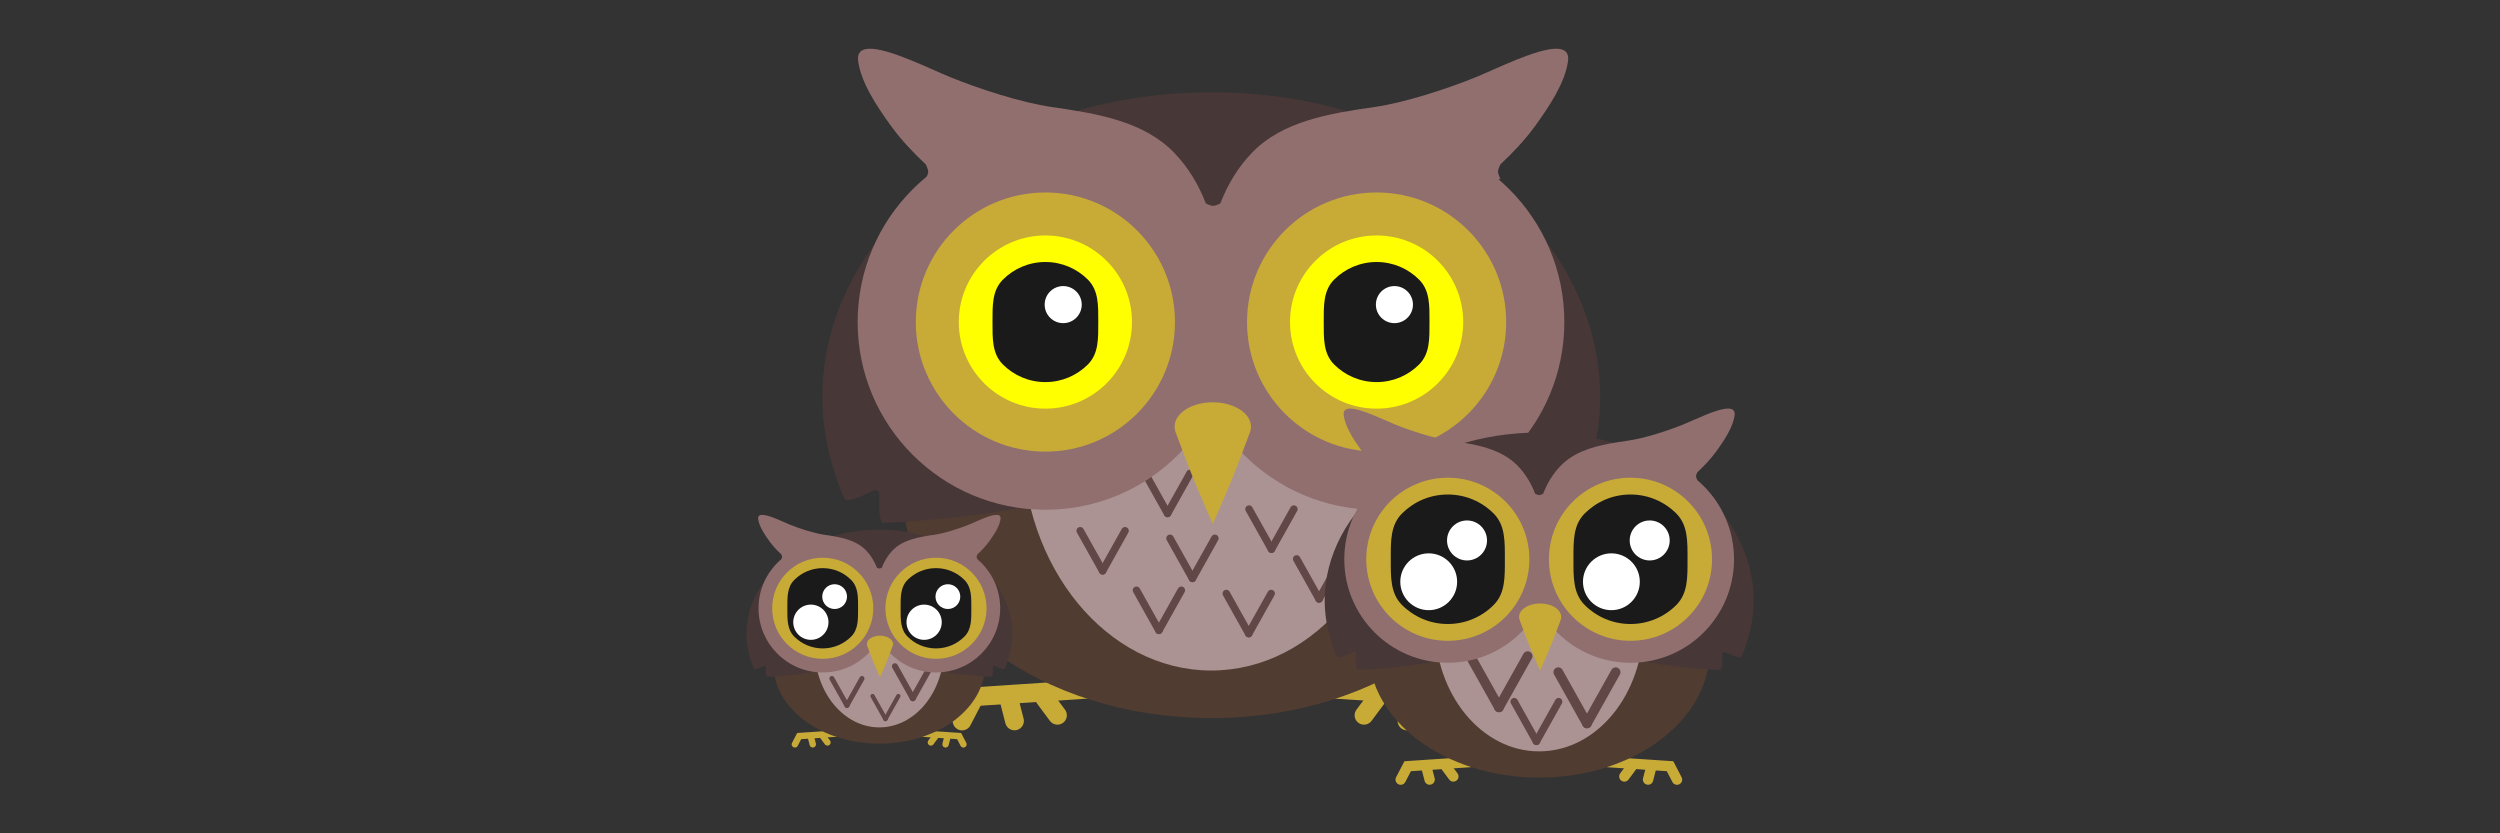 <?xml version="1.0" encoding="UTF-8" standalone="no"?>
<!-- Created with Inkscape (http://www.inkscape.org/) -->

<svg
   xmlns:dc="http://purl.org/dc/elements/1.1/"
   xmlns:cc="http://creativecommons.org/ns#"
   xmlns:rdf="http://www.w3.org/1999/02/22-rdf-syntax-ns#"
   xmlns:svg="http://www.w3.org/2000/svg"
   xmlns="http://www.w3.org/2000/svg"
   xmlns:sodipodi="http://sodipodi.sourceforge.net/DTD/sodipodi-0.dtd"
   xmlns:inkscape="http://www.inkscape.org/namespaces/inkscape"
   width="3300"
   height="1100"
   viewBox="0 0 873.125 291.042"
   version="1.1"
   id="svg2749"
   inkscape:version="0.92.4 5da689c313, 2019-01-14"
   sodipodi:docname="responsavel.svg">
  <rect x="0" y="0" width="873.125" height="291.042" fill="#333333" stroke="none"/>
  <defs
     id="defs2743" />
  <sodipodi:namedview
     id="base"
     pagecolor="#ffffff"
     bordercolor="#666666"
     borderopacity="1.0"
     inkscape:pageopacity="0.0"
     inkscape:pageshadow="2"
     inkscape:zoom="0.98994949"
     inkscape:cx="1103.2244"
     inkscape:cy="123.15868"
     inkscape:document-units="px"
     inkscape:current-layer="layer1"
     showgrid="false"
     units="px"
     inkscape:window-width="1366"
     inkscape:window-height="705"
     inkscape:window-x="0"
     inkscape:window-y="794"
     inkscape:window-maximized="1"
     inkscape:snap-nodes="false" />
  <g
     inkscape:label="Camada 1"
     inkscape:groupmode="layer"
     id="layer1"
     transform="translate(0,-5.958)">
    <g
       id="g1216"
       transform="matrix(0.826,0,0,0.826,-39.557,41.309)">
      <g
         id="g1209">
        <g
           id="g1203">
          <path
             inkscape:connector-curvature="0"
             id="path1187"
             d="m 611.814,248.596 47.793,3.192 5.34,10.265"
             style="fill:none;stroke:#c8ab37;stroke-width:7.938;stroke-linecap:round;stroke-linejoin:miter;stroke-miterlimit:4;stroke-dasharray:none;stroke-opacity:1" />
        </g>
        <path
           style="fill:none;stroke:#c8ab37;stroke-width:7.938;stroke-linecap:round;stroke-linejoin:miter;stroke-miterlimit:4;stroke-dasharray:none;stroke-opacity:1"
           d="m 644.921,253.685 -2.133,8.332"
           id="path1189"
           inkscape:connector-curvature="0" />
        <path
           style="fill:none;stroke:#c8ab37;stroke-width:7.938;stroke-linecap:round;stroke-linejoin:miter;stroke-miterlimit:4;stroke-dasharray:none;stroke-opacity:1"
           d="m 630.003,252.387 -5.382,7.248"
           id="path1191"
           inkscape:connector-curvature="0" />
      </g>
    </g>
    <g
       transform="matrix(-0.826,0,0,0.826,885.253,41.309)"
       id="g1228">
      <g
         id="g1226">
        <g
           id="g1220">
          <path
             style="fill:none;stroke:#c8ab37;stroke-width:7.938;stroke-linecap:round;stroke-linejoin:miter;stroke-miterlimit:4;stroke-dasharray:none;stroke-opacity:1"
             d="m 611.814,248.596 47.793,3.192 5.34,10.265"
             id="path1218"
             inkscape:connector-curvature="0" />
        </g>
        <path
           inkscape:connector-curvature="0"
           id="path1222"
           d="m 644.921,253.685 -2.133,8.332"
           style="fill:none;stroke:#c8ab37;stroke-width:7.938;stroke-linecap:round;stroke-linejoin:miter;stroke-miterlimit:4;stroke-dasharray:none;stroke-opacity:1" />
        <path
           inkscape:connector-curvature="0"
           id="path1224"
           d="m 630.003,252.387 -5.382,7.248"
           style="fill:none;stroke:#c8ab37;stroke-width:7.938;stroke-linecap:round;stroke-linejoin:miter;stroke-miterlimit:4;stroke-dasharray:none;stroke-opacity:1" />
      </g>
    </g>
    <ellipse
       ry="80.442"
       rx="107.985"
       cy="176.305"
       cx="423.043"
       id="ellipse1185"
       style="opacity:1;fill:#513c31;fill-opacity:1;stroke:none;stroke-width:8.052;stroke-linecap:round;stroke-miterlimit:4;stroke-dasharray:none;stroke-opacity:1" />
    <ellipse
       style="opacity:1;fill:#ac9393;fill-opacity:1;stroke:none;stroke-width:6.296;stroke-linecap:round;stroke-miterlimit:4;stroke-dasharray:none;stroke-opacity:1"
       id="path1183"
       cx="423.043"
       cy="159.692"
       rx="66.015"
       ry="80.442" />
    <path
       style="opacity:1;fill:#483737;fill-opacity:1;stroke:none;stroke-width:13.58;stroke-linecap:round;stroke-miterlimit:4;stroke-dasharray:none;stroke-opacity:1"
       d="m 422.418,38.22 v 4.26e-4 c -17.93,-1.7e-5 -35.493,2.802 -51.743,8.098 -16.25,5.296 -31.187,13.086 -43.866,23.061 -12.679,9.975 -22.579,21.728 -29.31,34.513 -6.731,12.786 -10.292,26.604 -10.292,40.712 0.026,7.79 1.139,15.53 3.3,23.085 1.222,4.27 3.674,11.716 4.663,12.608 1.289,1.162 6.913,-1.506 10.034,-3.132 l -4.3e-4,0.002 c 0,0 0.922,-0.048 1.271,0.201 0.447,0.32 0.669,1.034 0.669,1.034 l 0.002,-8.2e-4 c -0.208,3.649 -0.333,10.221 1.482,10.18 1.726,-0.039 17.642,-0.828 32.713,-2.85 15.071,-2.022 29.278,-4.983 29.278,-4.983 l 8.777,-47.908 h 43.647 43.647 l 8.777,47.908 c 0,0 14.207,2.961 29.278,4.983 15.071,2.022 30.987,2.812 32.713,2.85 1.816,0.041 1.69,-6.532 1.482,-10.18 l 0.002,8.2e-4 c 0,0 0.223,-0.715 0.669,-1.034 0.349,-0.249 1.271,-0.201 1.271,-0.201 l -4.2e-4,-0.002 c 3.121,1.626 8.745,4.293 10.034,3.132 0.989,-0.892 3.441,-8.337 4.663,-12.608 2.161,-7.555 3.274,-15.295 3.3,-23.085 6e-5,-14.107 -3.561,-27.926 -10.292,-40.712 C 541.856,91.108 531.955,79.355 519.277,69.38 506.598,59.404 491.661,51.614 475.411,46.318 459.161,41.023 441.598,38.22 423.668,38.22 v -4.26e-4 c -0.208,0 -0.417,0.003 -0.625,0.003 -0.208,-6.54e-4 -0.417,-0.003 -0.625,-0.003 z"
       id="circle923"
       inkscape:connector-curvature="0" />
    <g
       transform="matrix(1.26,0,0,1.26,-428.41,-120.743)"
       id="g1277-6-9">
      <path
         style="fill:#916f7c;stroke:#614745;stroke-width:2.086;stroke-linecap:round;stroke-linejoin:miter;stroke-miterlimit:4;stroke-dasharray:none;stroke-opacity:1"
         d="m 669.848,231.776 -6.215,11.105"
         id="path1273-2-36"
         inkscape:connector-curvature="0" />
      <path
         inkscape:connector-curvature="0"
         id="path1275-9-06"
         d="m 663.633,242.881 -6.215,-11.105"
         style="fill:#916f7c;stroke:#614745;stroke-width:2.086;stroke-linecap:round;stroke-linejoin:miter;stroke-miterlimit:4;stroke-dasharray:none;stroke-opacity:1" />
    </g>
    <g
       id="g995"
       transform="matrix(0.826,0,0,0.826,-39.557,40.227)">
      <path
         inkscape:connector-curvature="0"
         id="circle915"
         transform="matrix(0.265,0,0,0.265,0,5.958)"
         d="m 1567.832,-101.281 c -12.359,0.261 -19.646,5.626 -17.941,19.256 4.25,33.991 29.88,72.831 52.816,104.357 16.473,22.642 35.081,42.066 55.111,60.895 l -0.014,0.004 c 0,0 3.914,7.483 3.914,11.547 0,4.064 -3.914,11.547 -3.914,11.547 l 21.582,8.25 21.582,8.248 v -0.711 c 8.172,7.251 16.434,14.613 24.844,22.344 l 389.185,224.697 c 0.431,-1.434 0.845,-2.875 1.256,-4.318 0.41,1.444 0.826,2.884 1.258,4.318 L 2506.697,144.455 c 8.411,-7.731 16.674,-15.094 24.848,-22.346 v 0.717 l 21.582,-8.25 21.584,-8.25 c 0,0 -3.914,-7.483 -3.914,-11.547 0,-4.064 3.914,-11.547 3.914,-11.547 l -0.017,-0.006 c 20.03,-18.828 38.637,-38.253 55.109,-60.895 22.937,-31.527 48.566,-70.366 52.816,-104.357 1.704,-13.629 -5.582,-18.995 -17.941,-19.256 -31.584,-0.668 -96.305,31.995 -128.814,45.234 -46.984,19.134 -113.947,40.822 -162.352,47.777 -73.453,10.554 -146.684,22.914 -194.959,72.717 -22.454,23.164 -39.035,50.773 -50.738,81.135 l -0.012,-0.031 c 0,0 -7.483,3.914 -11.547,3.914 -4.064,0 -11.547,-3.914 -11.547,-3.914 l -0.012,0.033 C 2092.994,115.222 2076.411,87.612 2053.957,64.447 2005.682,14.645 1932.451,2.285 1858.998,-8.27 1810.593,-15.225 1743.631,-36.912 1696.647,-56.047 1664.137,-69.286 1599.416,-101.949 1567.832,-101.281 Z"
         style="opacity:1;fill:#916f6f;fill-opacity:1;stroke:none;stroke-width:33.969;stroke-linecap:round;stroke-miterlimit:4;stroke-dasharray:none;stroke-opacity:1" />
      <g
         id="g901">
        <circle
           style="opacity:1;fill:#916f6f;fill-opacity:1;stroke:none;stroke-width:8.988;stroke-linecap:round;stroke-miterlimit:4;stroke-dasharray:none;stroke-opacity:1"
           id="path883"
           cx="489.901"
           cy="94.681"
           r="79.375" />
        <circle
           r="54.786"
           cy="94.681"
           cx="489.901"
           id="circle885"
           style="opacity:1;fill:#c8ab37;fill-opacity:1;stroke:none;stroke-width:6.203;stroke-linecap:round;stroke-miterlimit:4;stroke-dasharray:none;stroke-opacity:1" />
        <circle
           style="opacity:1;fill:#ffff00;fill-opacity:1;stroke:none;stroke-width:4.146;stroke-linecap:round;stroke-miterlimit:4;stroke-dasharray:none;stroke-opacity:1"
           id="circle887"
           cx="489.901"
           cy="94.681"
           r="36.612" />
        <path
           style="opacity:1;fill:#1a1a1a;fill-opacity:1;stroke:none;stroke-width:2.875;stroke-linecap:round;stroke-miterlimit:4;stroke-dasharray:none;stroke-opacity:1"
           d="m 512.264,94.681 c 0,7.01 0.182,13.357 -4.412,17.951 -4.594,4.594 -10.941,7.436 -17.951,7.436 -7.01,0 -13.357,-2.841 -17.951,-7.436 -4.594,-4.594 -4.412,-10.941 -4.412,-17.951 0,-7.01 -0.182,-13.357 4.412,-17.951 4.594,-4.594 10.941,-7.436 17.951,-7.436 7.01,10e-7 13.357,2.841 17.951,7.436 4.594,4.594 4.412,10.941 4.412,17.951 z"
           id="circle889"
           inkscape:connector-curvature="0"
           sodipodi:nodetypes="sssssssss" />
        <circle
           style="opacity:1;fill:#ffffff;fill-opacity:1;stroke:none;stroke-width:0.888;stroke-linecap:round;stroke-miterlimit:4;stroke-dasharray:none;stroke-opacity:1"
           id="circle891"
           cx="497.432"
           cy="87.31"
           r="7.838" />
      </g>
      <g
         transform="translate(140.049)"
         id="g913">
        <circle
           r="79.375"
           cy="94.681"
           cx="489.901"
           id="circle903"
           style="opacity:1;fill:#916f6f;fill-opacity:1;stroke:none;stroke-width:8.988;stroke-linecap:round;stroke-miterlimit:4;stroke-dasharray:none;stroke-opacity:1" />
        <circle
           style="opacity:1;fill:#c8ab37;fill-opacity:1;stroke:none;stroke-width:6.203;stroke-linecap:round;stroke-miterlimit:4;stroke-dasharray:none;stroke-opacity:1"
           id="circle905"
           cx="489.901"
           cy="94.681"
           r="54.786" />
        <circle
           r="36.612"
           cy="94.681"
           cx="489.901"
           id="circle907"
           style="opacity:1;fill:#ffff00;fill-opacity:1;stroke:none;stroke-width:4.146;stroke-linecap:round;stroke-miterlimit:4;stroke-dasharray:none;stroke-opacity:1" />
        <path
           sodipodi:nodetypes="sssssssss"
           inkscape:connector-curvature="0"
           id="path909"
           d="m 512.264,94.681 c 0,7.01 0.182,13.357 -4.412,17.951 -4.594,4.594 -10.941,7.436 -17.951,7.436 -7.01,0 -13.357,-2.841 -17.951,-7.436 -4.594,-4.594 -4.412,-10.941 -4.412,-17.951 0,-7.01 -0.182,-13.357 4.412,-17.951 4.594,-4.594 10.941,-7.436 17.951,-7.436 7.01,10e-7 13.357,2.841 17.951,7.436 4.594,4.594 4.412,10.941 4.412,17.951 z"
           style="opacity:1;fill:#1a1a1a;fill-opacity:1;stroke:none;stroke-width:2.875;stroke-linecap:round;stroke-miterlimit:4;stroke-dasharray:none;stroke-opacity:1" />
        <circle
           r="7.838"
           cy="87.31"
           cx="497.432"
           id="circle911"
           style="opacity:1;fill:#ffffff;fill-opacity:1;stroke:none;stroke-width:0.888;stroke-linecap:round;stroke-miterlimit:4;stroke-dasharray:none;stroke-opacity:1" />
      </g>
      <path
         inkscape:connector-curvature="0"
         id="path1473"
         d="m 560.682,128.619 a 16.141,10.305 0 0 0 -16.141,10.305 16.141,10.305 0 0 0 0.41,2.251 h -0.02 c 0.959,2.567 5.03,13.444 7.42,19.349 2.679,6.619 8.331,19.497 8.331,19.497 0,0 5.652,-12.878 8.331,-19.497 2.39,-5.905 6.461,-16.782 7.42,-19.349 h -0.013 a 16.141,10.305 0 0 0 0.403,-2.251 16.141,10.305 0 0 0 -16.141,-10.305 z"
         style="opacity:1;fill:#c8ab37;fill-opacity:1;stroke:none;stroke-width:4.35;stroke-linecap:round;stroke-miterlimit:4;stroke-dasharray:none;stroke-opacity:1" />
    </g>
    <g
       id="g1216-6"
       transform="matrix(0.456,0,0,0.456,282.477,158.742)">
      <g
         id="g1209-7">
        <g
           id="g1203-5">
          <path
             inkscape:connector-curvature="0"
             id="path1187-3"
             d="m 611.814,248.596 47.793,3.192 5.34,10.265"
             style="fill:none;stroke:#c8ab37;stroke-width:7.938;stroke-linecap:round;stroke-linejoin:miter;stroke-miterlimit:4;stroke-dasharray:none;stroke-opacity:1" />
        </g>
        <path
           style="fill:none;stroke:#c8ab37;stroke-width:7.938;stroke-linecap:round;stroke-linejoin:miter;stroke-miterlimit:4;stroke-dasharray:none;stroke-opacity:1"
           d="m 644.921,253.685 -2.133,8.332"
           id="path1189-5"
           inkscape:connector-curvature="0" />
        <path
           style="fill:none;stroke:#c8ab37;stroke-width:7.938;stroke-linecap:round;stroke-linejoin:miter;stroke-miterlimit:4;stroke-dasharray:none;stroke-opacity:1"
           d="m 630.003,252.387 -5.382,7.248"
           id="path1191-6"
           inkscape:connector-curvature="0" />
      </g>
    </g>
    <g
       transform="matrix(-0.456,0,0,0.456,792.408,158.742)"
       id="g1228-2">
      <g
         id="g1226-9">
        <g
           id="g1220-1">
          <path
             style="fill:none;stroke:#c8ab37;stroke-width:7.938;stroke-linecap:round;stroke-linejoin:miter;stroke-miterlimit:4;stroke-dasharray:none;stroke-opacity:1"
             d="m 611.814,248.596 47.793,3.192 5.34,10.265"
             id="path1218-2"
             inkscape:connector-curvature="0" />
        </g>
        <path
           inkscape:connector-curvature="0"
           id="path1222-7"
           d="m 644.921,253.685 -2.133,8.332"
           style="fill:none;stroke:#c8ab37;stroke-width:7.938;stroke-linecap:round;stroke-linejoin:miter;stroke-miterlimit:4;stroke-dasharray:none;stroke-opacity:1" />
        <path
           inkscape:connector-curvature="0"
           id="path1224-0"
           d="m 630.003,252.387 -5.382,7.248"
           style="fill:none;stroke:#c8ab37;stroke-width:7.938;stroke-linecap:round;stroke-linejoin:miter;stroke-miterlimit:4;stroke-dasharray:none;stroke-opacity:1" />
      </g>
    </g>
    <ellipse
       ry="44.355"
       rx="59.542"
       cy="233.178"
       cx="537.55"
       id="ellipse1185-9"
       style="opacity:1;fill:#513c31;fill-opacity:1;stroke:none;stroke-width:4.44;stroke-linecap:round;stroke-miterlimit:4;stroke-dasharray:none;stroke-opacity:1" />
    <ellipse
       style="opacity:1;fill:#ac9393;fill-opacity:1;stroke:none;stroke-width:3.471;stroke-linecap:round;stroke-miterlimit:4;stroke-dasharray:none;stroke-opacity:1"
       id="path1183-3"
       cx="537.55"
       cy="224.017"
       rx="36.4"
       ry="44.355" />
    <g
       transform="matrix(1.26,0,0,1.26,-375.494,-90.883)"
       id="g1277-6-2">
      <path
         style="fill:#916f7c;stroke:#614745;stroke-width:2.086;stroke-linecap:round;stroke-linejoin:miter;stroke-miterlimit:4;stroke-dasharray:none;stroke-opacity:1"
         d="m 669.848,231.776 -6.215,11.105"
         id="path1273-2-61"
         inkscape:connector-curvature="0" />
      <path
         inkscape:connector-curvature="0"
         id="path1275-9-8"
         d="m 663.633,242.881 -6.215,-11.105"
         style="fill:#916f7c;stroke:#614745;stroke-width:2.086;stroke-linecap:round;stroke-linejoin:miter;stroke-miterlimit:4;stroke-dasharray:none;stroke-opacity:1" />
    </g>
    <path
       style="opacity:1;fill:#483737;fill-opacity:1;stroke:none;stroke-width:7.488;stroke-linecap:round;stroke-miterlimit:4;stroke-dasharray:none;stroke-opacity:1"
       d="m 537.205,157.039 v 2.3e-4 c -9.886,-10e-6 -19.57,1.545 -28.531,4.465 -8.96,2.92 -17.196,7.215 -24.187,12.716 -6.991,5.5 -12.45,11.98 -16.161,19.03 -3.711,7.05 -5.675,14.669 -5.675,22.448 0.014,4.295 0.628,8.563 1.819,12.729 0.674,2.354 2.026,6.46 2.571,6.952 0.711,0.641 3.812,-0.83 5.533,-1.727 l -2.3e-4,9.1e-4 c 0,0 0.508,-0.027 0.701,0.111 0.246,0.176 0.369,0.57 0.369,0.57 l 9.2e-4,-4.5e-4 c -0.115,2.012 -0.184,5.636 0.817,5.613 0.952,-0.021 9.727,-0.456 18.037,-1.572 8.31,-1.115 16.143,-2.748 16.143,-2.748 l 4.84,-26.416 h 24.067 24.067 l 4.84,26.416 c 0,0 7.834,1.633 16.143,2.748 8.31,1.115 17.086,1.55 18.037,1.572 1.001,0.022 0.932,-3.601 0.817,-5.613 l 9.1e-4,4.5e-4 c 0,0 0.123,-0.394 0.369,-0.57 0.192,-0.138 0.701,-0.111 0.701,-0.111 l -2.3e-4,-9.1e-4 c 1.721,0.896 4.822,2.367 5.533,1.727 0.545,-0.492 1.898,-4.597 2.571,-6.952 1.192,-4.165 1.805,-8.433 1.819,-12.729 4e-5,-7.779 -1.964,-15.398 -5.675,-22.448 -3.711,-7.05 -9.17,-13.53 -16.161,-19.03 -6.991,-5.5 -15.227,-9.796 -24.187,-12.716 -8.96,-2.92 -18.644,-4.465 -28.531,-4.465 v -2.3e-4 c -0.115,0 -0.23,0.001 -0.345,0.002 -0.115,-3.6e-4 -0.23,-0.002 -0.345,-0.002 z"
       id="circle923-6"
       inkscape:connector-curvature="0" />
    <path
       style="opacity:1;fill:#916f6f;fill-opacity:1;stroke:none;stroke-width:4.094;stroke-linecap:round;stroke-miterlimit:4;stroke-dasharray:none;stroke-opacity:1"
       d="m 471.448,148.652 c -1.49,0.032 -2.368,0.678 -2.162,2.321 0.512,4.097 3.601,8.778 6.366,12.578 1.985,2.729 4.228,5.07 6.643,7.34 l -0.002,4.7e-4 c 0,0 0.472,0.902 0.472,1.392 0,0.49 -0.472,1.392 -0.472,1.392 l 2.601,0.994 2.601,0.994 v -0.086 c 0.985,0.874 1.981,1.761 2.994,2.693 l 46.909,27.083 c 0.052,-0.173 0.102,-0.347 0.151,-0.52 0.05,0.174 0.1,0.348 0.152,0.52 l 46.909,-27.083 c 1.014,-0.932 2.01,-1.819 2.995,-2.693 v 0.086 l 2.601,-0.994 2.602,-0.994 c 0,0 -0.472,-0.902 -0.472,-1.392 0,-0.49 0.472,-1.392 0.472,-1.392 l -0.002,-7.1e-4 c 2.414,-2.269 4.657,-4.611 6.642,-7.34 2.765,-3.8 5.854,-8.481 6.366,-12.578 0.205,-1.643 -0.673,-2.289 -2.162,-2.321 -3.807,-0.081 -11.608,3.856 -15.526,5.452 -5.663,2.306 -13.734,4.92 -19.568,5.759 -8.853,1.272 -17.68,2.762 -23.498,8.765 -2.706,2.792 -4.705,6.12 -6.115,9.779 l -10e-4,-0.004 c 0,0 -0.902,0.472 -1.392,0.472 -0.49,0 -1.392,-0.472 -1.392,-0.472 l -0.001,0.004 c -1.411,-3.66 -3.409,-6.987 -6.116,-9.779 -5.819,-6.003 -14.645,-7.492 -23.498,-8.765 -5.834,-0.838 -13.905,-3.452 -19.568,-5.759 -3.918,-1.596 -11.719,-5.533 -15.526,-5.452 z"
       id="circle915-6"
       inkscape:connector-curvature="0" />
    <g
       transform="matrix(1.613,0,0,1.613,-546.93,-138.756)"
       id="g1277-6-7">
      <path
         style="fill:#916f7c;stroke:#614745;stroke-width:2.086;stroke-linecap:round;stroke-linejoin:miter;stroke-miterlimit:4;stroke-dasharray:none;stroke-opacity:1"
         d="m 669.848,231.776 -6.215,11.105"
         id="path1273-2-9"
         inkscape:connector-curvature="0" />
      <path
         inkscape:connector-curvature="0"
         id="path1275-9-2"
         d="m 663.633,242.881 -6.215,-11.105"
         style="fill:#916f7c;stroke:#614745;stroke-width:2.086;stroke-linecap:round;stroke-linejoin:miter;stroke-miterlimit:4;stroke-dasharray:none;stroke-opacity:1" />
    </g>
    <circle
       style="opacity:1;fill:#916f6f;fill-opacity:1;stroke:none;stroke-width:4.094;stroke-linecap:round;stroke-miterlimit:4;stroke-dasharray:none;stroke-opacity:1"
       id="path883-6"
       cx="505.65"
       cy="201.277"
       r="36.159" />
    <circle
       r="36.159"
       cy="201.277"
       cx="569.449"
       id="circle903-0"
       style="opacity:1;fill:#916f6f;fill-opacity:1;stroke:none;stroke-width:4.094;stroke-linecap:round;stroke-miterlimit:4;stroke-dasharray:none;stroke-opacity:1" />
    <circle
       r="28.477"
       cy="201.277"
       cx="505.65"
       id="circle885-1"
       style="opacity:1;fill:#c8ab37;fill-opacity:1;stroke:none;stroke-width:3.224;stroke-linecap:round;stroke-miterlimit:4;stroke-dasharray:none;stroke-opacity:1" />
    <circle
       style="opacity:1;fill:#c8ab37;fill-opacity:1;stroke:none;stroke-width:3.224;stroke-linecap:round;stroke-miterlimit:4;stroke-dasharray:none;stroke-opacity:1"
       id="circle905-2"
       cx="569.449"
       cy="201.277"
       r="28.477" />
    <path
       style="opacity:1;fill:#c8ab37;fill-opacity:1;stroke:none;stroke-width:1.982;stroke-linecap:round;stroke-miterlimit:4;stroke-dasharray:none;stroke-opacity:1"
       d="m 537.895,216.737 a 7.353,4.694 0 0 0 -7.353,4.694 7.353,4.694 0 0 0 0.187,1.025 h -0.009 c 0.437,1.17 2.291,6.125 3.38,8.815 1.22,3.015 3.795,8.882 3.795,8.882 0,0 2.575,-5.866 3.795,-8.882 1.089,-2.69 2.943,-7.645 3.38,-8.815 h -0.006 a 7.353,4.694 0 0 0 0.184,-1.025 7.353,4.694 0 0 0 -7.353,-4.694 z"
       id="path1473-9"
       inkscape:connector-curvature="0" />
    <g
       id="g3647"
       transform="translate(-23.464,-6.086)">
      <path
         sodipodi:nodetypes="sssssssss"
         inkscape:connector-curvature="0"
         id="circle889-7"
         d="m 549.035,207.363 c 0,6.245 0.162,11.899 -3.93,15.991 -4.093,4.093 -9.746,6.624 -15.991,6.624 -6.245,0 -11.899,-2.531 -15.991,-6.624 -4.093,-4.093 -3.93,-9.746 -3.93,-15.991 0,-6.245 -0.162,-11.899 3.93,-15.991 4.093,-4.093 9.746,-6.624 15.991,-6.624 6.245,0 11.899,2.531 15.991,6.624 4.093,4.093 3.93,9.746 3.93,15.991 z"
         style="opacity:1;fill:#1a1a1a;fill-opacity:1;stroke:none;stroke-width:2.561;stroke-linecap:round;stroke-miterlimit:4;stroke-dasharray:none;stroke-opacity:1" />
      <g
         id="g3636">
        <circle
           style="opacity:1;fill:#ffffff;fill-opacity:1;stroke:none;stroke-width:0.791;stroke-linecap:round;stroke-miterlimit:4;stroke-dasharray:none;stroke-opacity:1"
           id="circle891-9"
           cx="535.823"
           cy="200.797"
           r="6.983" />
      </g>
      <g
         transform="matrix(1.421,0,0,1.421,-238.962,-70.109)"
         id="g3640">
        <circle
           r="6.983"
           cy="200.797"
           cx="535.823"
           id="circle3638"
           style="opacity:1;fill:#ffffff;fill-opacity:1;stroke:none;stroke-width:0.791;stroke-linecap:round;stroke-miterlimit:4;stroke-dasharray:none;stroke-opacity:1" />
      </g>
    </g>
    <g
       id="g3659"
       transform="translate(40.335,-6.086)">
      <path
         style="opacity:1;fill:#1a1a1a;fill-opacity:1;stroke:none;stroke-width:2.561;stroke-linecap:round;stroke-miterlimit:4;stroke-dasharray:none;stroke-opacity:1"
         d="m 549.035,207.363 c 0,6.245 0.162,11.899 -3.93,15.991 -4.093,4.093 -9.746,6.624 -15.991,6.624 -6.245,0 -11.899,-2.531 -15.991,-6.624 -4.093,-4.093 -3.93,-9.746 -3.93,-15.991 0,-6.245 -0.162,-11.899 3.93,-15.991 4.093,-4.093 9.746,-6.624 15.991,-6.624 6.245,0 11.899,2.531 15.991,6.624 4.093,4.093 3.93,9.746 3.93,15.991 z"
         id="path3649"
         inkscape:connector-curvature="0"
         sodipodi:nodetypes="sssssssss" />
      <g
         id="g3653">
        <circle
           r="6.983"
           cy="200.797"
           cx="535.823"
           id="circle3651"
           style="opacity:1;fill:#ffffff;fill-opacity:1;stroke:none;stroke-width:0.791;stroke-linecap:round;stroke-miterlimit:4;stroke-dasharray:none;stroke-opacity:1" />
      </g>
      <g
         id="g3657"
         transform="matrix(1.421,0,0,1.421,-238.962,-70.109)">
        <circle
           style="opacity:1;fill:#ffffff;fill-opacity:1;stroke:none;stroke-width:0.791;stroke-linecap:round;stroke-miterlimit:4;stroke-dasharray:none;stroke-opacity:1"
           id="circle3655"
           cx="535.823"
           cy="200.797"
           r="6.983" />
      </g>
    </g>
    <g
       transform="matrix(0.282,0,0,0.282,148.967,192.025)"
       id="g8438">
      <g
         id="g8436">
        <g
           id="g8430">
          <path
             style="fill:none;stroke:#c8ab37;stroke-width:7.938;stroke-linecap:round;stroke-linejoin:miter;stroke-miterlimit:4;stroke-dasharray:none;stroke-opacity:1"
             d="m 611.814,248.596 47.793,3.192 5.34,10.265"
             id="path8428"
             inkscape:connector-curvature="0" />
        </g>
        <path
           inkscape:connector-curvature="0"
           id="path8432"
           d="m 644.921,253.685 -2.133,8.332"
           style="fill:none;stroke:#c8ab37;stroke-width:7.938;stroke-linecap:round;stroke-linejoin:miter;stroke-miterlimit:4;stroke-dasharray:none;stroke-opacity:1" />
        <path
           inkscape:connector-curvature="0"
           id="path8434"
           d="m 630.003,252.387 -5.382,7.248"
           style="fill:none;stroke:#c8ab37;stroke-width:7.938;stroke-linecap:round;stroke-linejoin:miter;stroke-miterlimit:4;stroke-dasharray:none;stroke-opacity:1" />
      </g>
    </g>
    <g
       id="g8450"
       transform="matrix(-0.282,0,0,0.282,465.128,192.025)">
      <g
         id="g8448">
        <g
           id="g8442">
          <path
             inkscape:connector-curvature="0"
             id="path8440"
             d="m 611.814,248.596 47.793,3.192 5.34,10.265"
             style="fill:none;stroke:#c8ab37;stroke-width:7.938;stroke-linecap:round;stroke-linejoin:miter;stroke-miterlimit:4;stroke-dasharray:none;stroke-opacity:1" />
        </g>
        <path
           style="fill:none;stroke:#c8ab37;stroke-width:7.938;stroke-linecap:round;stroke-linejoin:miter;stroke-miterlimit:4;stroke-dasharray:none;stroke-opacity:1"
           d="m 644.921,253.685 -2.133,8.332"
           id="path8444"
           inkscape:connector-curvature="0" />
        <path
           style="fill:none;stroke:#c8ab37;stroke-width:7.938;stroke-linecap:round;stroke-linejoin:miter;stroke-miterlimit:4;stroke-dasharray:none;stroke-opacity:1"
           d="m 630.003,252.387 -5.382,7.248"
           id="path8446"
           inkscape:connector-curvature="0" />
      </g>
    </g>
    <ellipse
       style="opacity:1;fill:#513c31;fill-opacity:1;stroke:none;stroke-width:2.753;stroke-linecap:round;stroke-miterlimit:4;stroke-dasharray:none;stroke-opacity:1"
       id="ellipse8452"
       cx="307.114"
       cy="238.176"
       rx="36.916"
       ry="27.501" />
    <ellipse
       ry="27.501"
       rx="22.568"
       cy="232.496"
       cx="307.114"
       id="ellipse8454"
       style="opacity:1;fill:#ac9393;fill-opacity:1;stroke:none;stroke-width:2.152;stroke-linecap:round;stroke-miterlimit:4;stroke-dasharray:none;stroke-opacity:1" />
    <path
       inkscape:connector-curvature="0"
       id="path8456"
       d="m 306.901,190.969 v 1.4e-4 c -6.13,-1e-5 -12.134,0.958 -17.689,2.769 -5.555,1.811 -10.662,4.474 -14.996,7.884 -4.334,3.41 -7.719,7.428 -10.02,11.799 -2.301,4.371 -3.519,9.095 -3.519,13.918 0.009,2.663 0.389,5.309 1.128,7.892 0.418,1.46 1.256,4.005 1.594,4.31 0.441,0.397 2.363,-0.515 3.43,-1.071 l -1.4e-4,5.7e-4 c 0,0 0.315,-0.017 0.434,0.069 0.153,0.109 0.229,0.354 0.229,0.354 l 5.7e-4,-2.8e-4 c -0.071,1.247 -0.114,3.494 0.507,3.48 0.59,-0.013 6.031,-0.283 11.183,-0.974 5.152,-0.691 10.009,-1.704 10.009,-1.704 l 3.001,-16.378 h 14.922 14.922 l 3.001,16.378 c 0,0 4.857,1.012 10.009,1.704 5.152,0.691 10.593,0.961 11.183,0.974 0.621,0.014 0.578,-2.233 0.507,-3.48 l 5.7e-4,2.8e-4 c 0,0 0.076,-0.244 0.229,-0.354 0.119,-0.085 0.435,-0.069 0.435,-0.069 l -1.4e-4,-5.7e-4 c 1.067,0.556 2.99,1.468 3.43,1.071 0.338,-0.305 1.177,-2.85 1.594,-4.31 0.739,-2.583 1.119,-5.229 1.128,-7.892 2e-5,-4.823 -1.217,-9.547 -3.519,-13.918 -2.301,-4.371 -5.686,-8.389 -10.02,-11.799 -4.334,-3.41 -9.441,-6.073 -14.996,-7.884 -5.555,-1.811 -11.559,-2.769 -17.689,-2.769 v -1.4e-4 c -0.071,0 -0.142,6.2e-4 -0.214,0.001 -0.071,-2.3e-4 -0.142,-0.001 -0.214,-0.001 z"
       style="opacity:1;fill:#483737;fill-opacity:1;stroke:none;stroke-width:4.643;stroke-linecap:round;stroke-miterlimit:4;stroke-dasharray:none;stroke-opacity:1" />
    <path
       inkscape:connector-curvature="0"
       id="path8458"
       d="m 266.131,185.769 c -0.924,0.019 -1.468,0.42 -1.341,1.439 0.318,2.54 2.233,5.443 3.947,7.799 1.231,1.692 2.622,3.144 4.118,4.551 l -0.001,2.9e-4 c 0,0 0.292,0.559 0.292,0.863 0,0.304 -0.292,0.863 -0.292,0.863 l 1.613,0.617 1.613,0.616 v -0.053 c 0.611,0.542 1.228,1.092 1.857,1.67 l 29.084,16.792 c 0.032,-0.107 0.063,-0.215 0.094,-0.323 0.031,0.108 0.062,0.216 0.094,0.323 l 29.084,-16.792 c 0.629,-0.578 1.246,-1.128 1.857,-1.67 v 0.054 l 1.613,-0.617 1.613,-0.617 c 0,0 -0.292,-0.559 -0.292,-0.863 0,-0.304 0.292,-0.863 0.292,-0.863 l -10e-4,-4.4e-4 c 1.497,-1.407 2.887,-2.859 4.118,-4.551 1.714,-2.356 3.629,-5.258 3.947,-7.799 0.127,-1.019 -0.417,-1.419 -1.341,-1.439 -2.36,-0.05 -7.197,2.391 -9.626,3.38 -3.511,1.43 -8.515,3.051 -12.132,3.57 -5.489,0.789 -10.962,1.712 -14.569,5.434 -1.678,1.731 -2.917,3.794 -3.792,6.063 l -6.2e-4,-0.002 c 0,0 -0.559,0.292 -0.863,0.292 -0.304,0 -0.863,-0.292 -0.863,-0.292 l -6.2e-4,0.002 c -0.875,-2.269 -2.114,-4.332 -3.792,-6.063 -3.608,-3.722 -9.08,-4.645 -14.569,-5.434 -3.617,-0.52 -8.621,-2.14 -12.132,-3.57 -2.429,-0.989 -7.266,-3.43 -9.626,-3.38 z"
       style="opacity:1;fill:#916f6f;fill-opacity:1;stroke:none;stroke-width:2.538;stroke-linecap:round;stroke-miterlimit:4;stroke-dasharray:none;stroke-opacity:1" />
    <circle
       r="22.419"
       cy="218.397"
       cx="287.336"
       id="circle8460"
       style="opacity:1;fill:#916f6f;fill-opacity:1;stroke:none;stroke-width:2.538;stroke-linecap:round;stroke-miterlimit:4;stroke-dasharray:none;stroke-opacity:1" />
    <g
       id="g547-1"
       transform="matrix(1.006,0,0,1.006,-348.815,5.481)">
      <path
         inkscape:connector-curvature="0"
         id="path543-94"
         d="m 669.848,231.776 -6.215,11.105"
         style="fill:#916f7c;stroke:#614745;stroke-width:2.086;stroke-linecap:round;stroke-linejoin:miter;stroke-miterlimit:4;stroke-dasharray:none;stroke-opacity:1" />
      <path
         style="fill:#916f7c;stroke:#614745;stroke-width:2.086;stroke-linecap:round;stroke-linejoin:miter;stroke-miterlimit:4;stroke-dasharray:none;stroke-opacity:1"
         d="m 663.633,242.881 -6.215,-11.105"
         id="path545-7"
         inkscape:connector-curvature="0" />
    </g>
    <circle
       style="opacity:1;fill:#916f6f;fill-opacity:1;stroke:none;stroke-width:2.538;stroke-linecap:round;stroke-miterlimit:4;stroke-dasharray:none;stroke-opacity:1"
       id="circle8462"
       cx="326.892"
       cy="218.397"
       r="22.419" />
    <circle
       style="opacity:1;fill:#c8ab37;fill-opacity:1;stroke:none;stroke-width:1.999;stroke-linecap:round;stroke-miterlimit:4;stroke-dasharray:none;stroke-opacity:1"
       id="circle8464"
       cx="287.336"
       cy="218.397"
       r="17.656" />
    <circle
       r="17.656"
       cy="218.397"
       cx="326.892"
       id="circle8466"
       style="opacity:1;fill:#c8ab37;fill-opacity:1;stroke:none;stroke-width:1.999;stroke-linecap:round;stroke-miterlimit:4;stroke-dasharray:none;stroke-opacity:1" />
    <path
       inkscape:connector-curvature="0"
       id="path8468"
       d="m 307.328,227.983 a 4.559,2.911 0 0 0 -4.559,2.911 4.559,2.911 0 0 0 0.116,0.636 h -0.006 c 0.271,0.725 1.421,3.797 2.096,5.465 0.757,1.87 2.353,5.507 2.353,5.507 0,0 1.596,-3.637 2.353,-5.507 0.675,-1.668 1.825,-4.74 2.096,-5.465 h -0.004 a 4.559,2.911 0 0 0 0.114,-0.636 4.559,2.911 0 0 0 -4.559,-2.911 z"
       style="opacity:1;fill:#c8ab37;fill-opacity:1;stroke:none;stroke-width:1.229;stroke-linecap:round;stroke-miterlimit:4;stroke-dasharray:none;stroke-opacity:1" />
    <g
       transform="matrix(0.62,0,0,0.62,-40.719,89.831)"
       id="g8480">
      <path
         style="opacity:1;fill:#1a1a1a;fill-opacity:1;stroke:none;stroke-width:2.561;stroke-linecap:round;stroke-miterlimit:4;stroke-dasharray:none;stroke-opacity:1"
         d="m 549.035,207.363 c 0,6.245 0.162,11.899 -3.93,15.991 -4.093,4.093 -9.746,6.624 -15.991,6.624 -6.245,0 -11.899,-2.531 -15.991,-6.624 -4.093,-4.093 -3.93,-9.746 -3.93,-15.991 0,-6.245 -0.162,-11.899 3.93,-15.991 4.093,-4.093 9.746,-6.624 15.991,-6.624 6.245,0 11.899,2.531 15.991,6.624 4.093,4.093 3.93,9.746 3.93,15.991 z"
         id="path8470"
         inkscape:connector-curvature="0"
         sodipodi:nodetypes="sssssssss" />
      <g
         id="g8474">
        <circle
           r="6.983"
           cy="200.797"
           cx="535.823"
           id="circle8472"
           style="opacity:1;fill:#ffffff;fill-opacity:1;stroke:none;stroke-width:0.791;stroke-linecap:round;stroke-miterlimit:4;stroke-dasharray:none;stroke-opacity:1" />
      </g>
      <g
         id="g8478"
         transform="matrix(1.421,0,0,1.421,-238.962,-70.109)">
        <circle
           style="opacity:1;fill:#ffffff;fill-opacity:1;stroke:none;stroke-width:0.791;stroke-linecap:round;stroke-miterlimit:4;stroke-dasharray:none;stroke-opacity:1"
           id="circle8476"
           cx="535.823"
           cy="200.797"
           r="6.983" />
      </g>
    </g>
    <g
       transform="matrix(0.62,0,0,0.62,-1.163,89.831)"
       id="g8492">
      <path
         sodipodi:nodetypes="sssssssss"
         inkscape:connector-curvature="0"
         id="path8482"
         d="m 549.035,207.363 c 0,6.245 0.162,11.899 -3.93,15.991 -4.093,4.093 -9.746,6.624 -15.991,6.624 -6.245,0 -11.899,-2.531 -15.991,-6.624 -4.093,-4.093 -3.93,-9.746 -3.93,-15.991 0,-6.245 -0.162,-11.899 3.93,-15.991 4.093,-4.093 9.746,-6.624 15.991,-6.624 6.245,0 11.899,2.531 15.991,6.624 4.093,4.093 3.93,9.746 3.93,15.991 z"
         style="opacity:1;fill:#1a1a1a;fill-opacity:1;stroke:none;stroke-width:2.561;stroke-linecap:round;stroke-miterlimit:4;stroke-dasharray:none;stroke-opacity:1" />
      <g
         id="g8486">
        <circle
           style="opacity:1;fill:#ffffff;fill-opacity:1;stroke:none;stroke-width:0.791;stroke-linecap:round;stroke-miterlimit:4;stroke-dasharray:none;stroke-opacity:1"
           id="circle8484"
           cx="535.823"
           cy="200.797"
           r="6.983" />
      </g>
      <g
         transform="matrix(1.421,0,0,1.421,-238.962,-70.109)"
         id="g8490">
        <circle
           r="6.983"
           cy="200.797"
           cx="535.823"
           id="circle8488"
           style="opacity:1;fill:#ffffff;fill-opacity:1;stroke:none;stroke-width:0.791;stroke-linecap:round;stroke-miterlimit:4;stroke-dasharray:none;stroke-opacity:1" />
      </g>
    </g>
    <g
       transform="matrix(1.26,0,0,1.26,-451.089,-100.71)"
       id="g1277-6">
      <path
         style="fill:#916f7c;stroke:#614745;stroke-width:2.086;stroke-linecap:round;stroke-linejoin:miter;stroke-miterlimit:4;stroke-dasharray:none;stroke-opacity:1"
         d="m 669.848,231.776 -6.215,11.105"
         id="path1273-2"
         inkscape:connector-curvature="0" />
      <path
         inkscape:connector-curvature="0"
         id="path1275-9"
         d="m 663.633,242.881 -6.215,-11.105"
         style="fill:#916f7c;stroke:#614745;stroke-width:2.086;stroke-linecap:round;stroke-linejoin:miter;stroke-miterlimit:4;stroke-dasharray:none;stroke-opacity:1" />
    </g>
    <g
       transform="matrix(1.26,0,0,1.26,-419.717,-98.065)"
       id="g1277-6-3">
      <path
         style="fill:#916f7c;stroke:#614745;stroke-width:2.086;stroke-linecap:round;stroke-linejoin:miter;stroke-miterlimit:4;stroke-dasharray:none;stroke-opacity:1"
         d="m 669.848,231.776 -6.215,11.105"
         id="path1273-2-6"
         inkscape:connector-curvature="0" />
      <path
         inkscape:connector-curvature="0"
         id="path1275-9-7"
         d="m 663.633,242.881 -6.215,-11.105"
         style="fill:#916f7c;stroke:#614745;stroke-width:2.086;stroke-linecap:round;stroke-linejoin:miter;stroke-miterlimit:4;stroke-dasharray:none;stroke-opacity:1" />
    </g>
    <g
       transform="matrix(1.26,0,0,1.26,-392.125,-108.27)"
       id="g1277-6-5">
      <path
         style="fill:#916f7c;stroke:#614745;stroke-width:2.086;stroke-linecap:round;stroke-linejoin:miter;stroke-miterlimit:4;stroke-dasharray:none;stroke-opacity:1"
         d="m 669.848,231.776 -6.215,11.105"
         id="path1273-2-3"
         inkscape:connector-curvature="0" />
      <path
         inkscape:connector-curvature="0"
         id="path1275-9-5"
         d="m 663.633,242.881 -6.215,-11.105"
         style="fill:#916f7c;stroke:#614745;stroke-width:2.086;stroke-linecap:round;stroke-linejoin:miter;stroke-miterlimit:4;stroke-dasharray:none;stroke-opacity:1" />
    </g>
    <g
       transform="matrix(1.26,0,0,1.26,-400.062,-78.788)"
       id="g1277-6-6">
      <path
         style="fill:#916f7c;stroke:#614745;stroke-width:2.086;stroke-linecap:round;stroke-linejoin:miter;stroke-miterlimit:4;stroke-dasharray:none;stroke-opacity:1"
         d="m 669.848,231.776 -6.215,11.105"
         id="path1273-2-2"
         inkscape:connector-curvature="0" />
      <path
         inkscape:connector-curvature="0"
         id="path1275-9-9"
         d="m 663.633,242.881 -6.215,-11.105"
         style="fill:#916f7c;stroke:#614745;stroke-width:2.086;stroke-linecap:round;stroke-linejoin:miter;stroke-miterlimit:4;stroke-dasharray:none;stroke-opacity:1" />
    </g>
    <g
       transform="matrix(1.26,0,0,1.26,-431.434,-79.922)"
       id="g1277-6-1">
      <path
         style="fill:#916f7c;stroke:#614745;stroke-width:2.086;stroke-linecap:round;stroke-linejoin:miter;stroke-miterlimit:4;stroke-dasharray:none;stroke-opacity:1"
         d="m 669.848,231.776 -6.215,11.105"
         id="path1273-2-27"
         inkscape:connector-curvature="0" />
      <path
         inkscape:connector-curvature="0"
         id="path1275-9-0"
         d="m 663.633,242.881 -6.215,-11.105"
         style="fill:#916f7c;stroke:#614745;stroke-width:2.086;stroke-linecap:round;stroke-linejoin:miter;stroke-miterlimit:4;stroke-dasharray:none;stroke-opacity:1" />
    </g>
    <g
       id="g547"
       transform="matrix(1.613,0,0,1.613,-516.194,-133.143)">
      <path
         inkscape:connector-curvature="0"
         id="path543"
         d="m 669.848,231.776 -6.215,11.105"
         style="fill:#916f7c;stroke:#614745;stroke-width:2.086;stroke-linecap:round;stroke-linejoin:miter;stroke-miterlimit:4;stroke-dasharray:none;stroke-opacity:1" />
      <path
         style="fill:#916f7c;stroke:#614745;stroke-width:2.086;stroke-linecap:round;stroke-linejoin:miter;stroke-miterlimit:4;stroke-dasharray:none;stroke-opacity:1"
         d="m 663.633,242.881 -6.215,-11.105"
         id="path545"
         inkscape:connector-curvature="0" />
    </g>
    <g
       id="g547-3"
       transform="matrix(1.249,0,0,1.249,-292.288,-38.476)">
      <path
         inkscape:connector-curvature="0"
         id="path543-6"
         d="m 669.848,231.776 -6.215,11.105"
         style="fill:#916f7c;stroke:#614745;stroke-width:2.086;stroke-linecap:round;stroke-linejoin:miter;stroke-miterlimit:4;stroke-dasharray:none;stroke-opacity:1" />
      <path
         style="fill:#916f7c;stroke:#614745;stroke-width:2.086;stroke-linecap:round;stroke-linejoin:miter;stroke-miterlimit:4;stroke-dasharray:none;stroke-opacity:1"
         d="m 663.633,242.881 -6.215,-11.105"
         id="path545-1"
         inkscape:connector-curvature="0" />
    </g>
    <g
       id="g547-2"
       transform="matrix(0.845,0,0,0.845,-264.981,47.08)">
      <path
         inkscape:connector-curvature="0"
         id="path543-9"
         d="m 669.848,231.776 -6.215,11.105"
         style="fill:#916f7c;stroke:#614745;stroke-width:2.086;stroke-linecap:round;stroke-linejoin:miter;stroke-miterlimit:4;stroke-dasharray:none;stroke-opacity:1" />
      <path
         style="fill:#916f7c;stroke:#614745;stroke-width:2.086;stroke-linecap:round;stroke-linejoin:miter;stroke-miterlimit:4;stroke-dasharray:none;stroke-opacity:1"
         d="m 663.633,242.881 -6.215,-11.105"
         id="path545-3"
         inkscape:connector-curvature="0" />
    </g>
    <g
       id="g547-8"
       transform="matrix(0.723,0,0,0.723,-170.567,81.487)">
      <path
         inkscape:connector-curvature="0"
         id="path543-4"
         d="m 669.848,231.776 -6.215,11.105"
         style="fill:#916f7c;stroke:#614745;stroke-width:2.086;stroke-linecap:round;stroke-linejoin:miter;stroke-miterlimit:4;stroke-dasharray:none;stroke-opacity:1" />
      <path
         style="fill:#916f7c;stroke:#614745;stroke-width:2.086;stroke-linecap:round;stroke-linejoin:miter;stroke-miterlimit:4;stroke-dasharray:none;stroke-opacity:1"
         d="m 663.633,242.881 -6.215,-11.105"
         id="path545-5"
         inkscape:connector-curvature="0" />
    </g>
  </g>
</svg>
